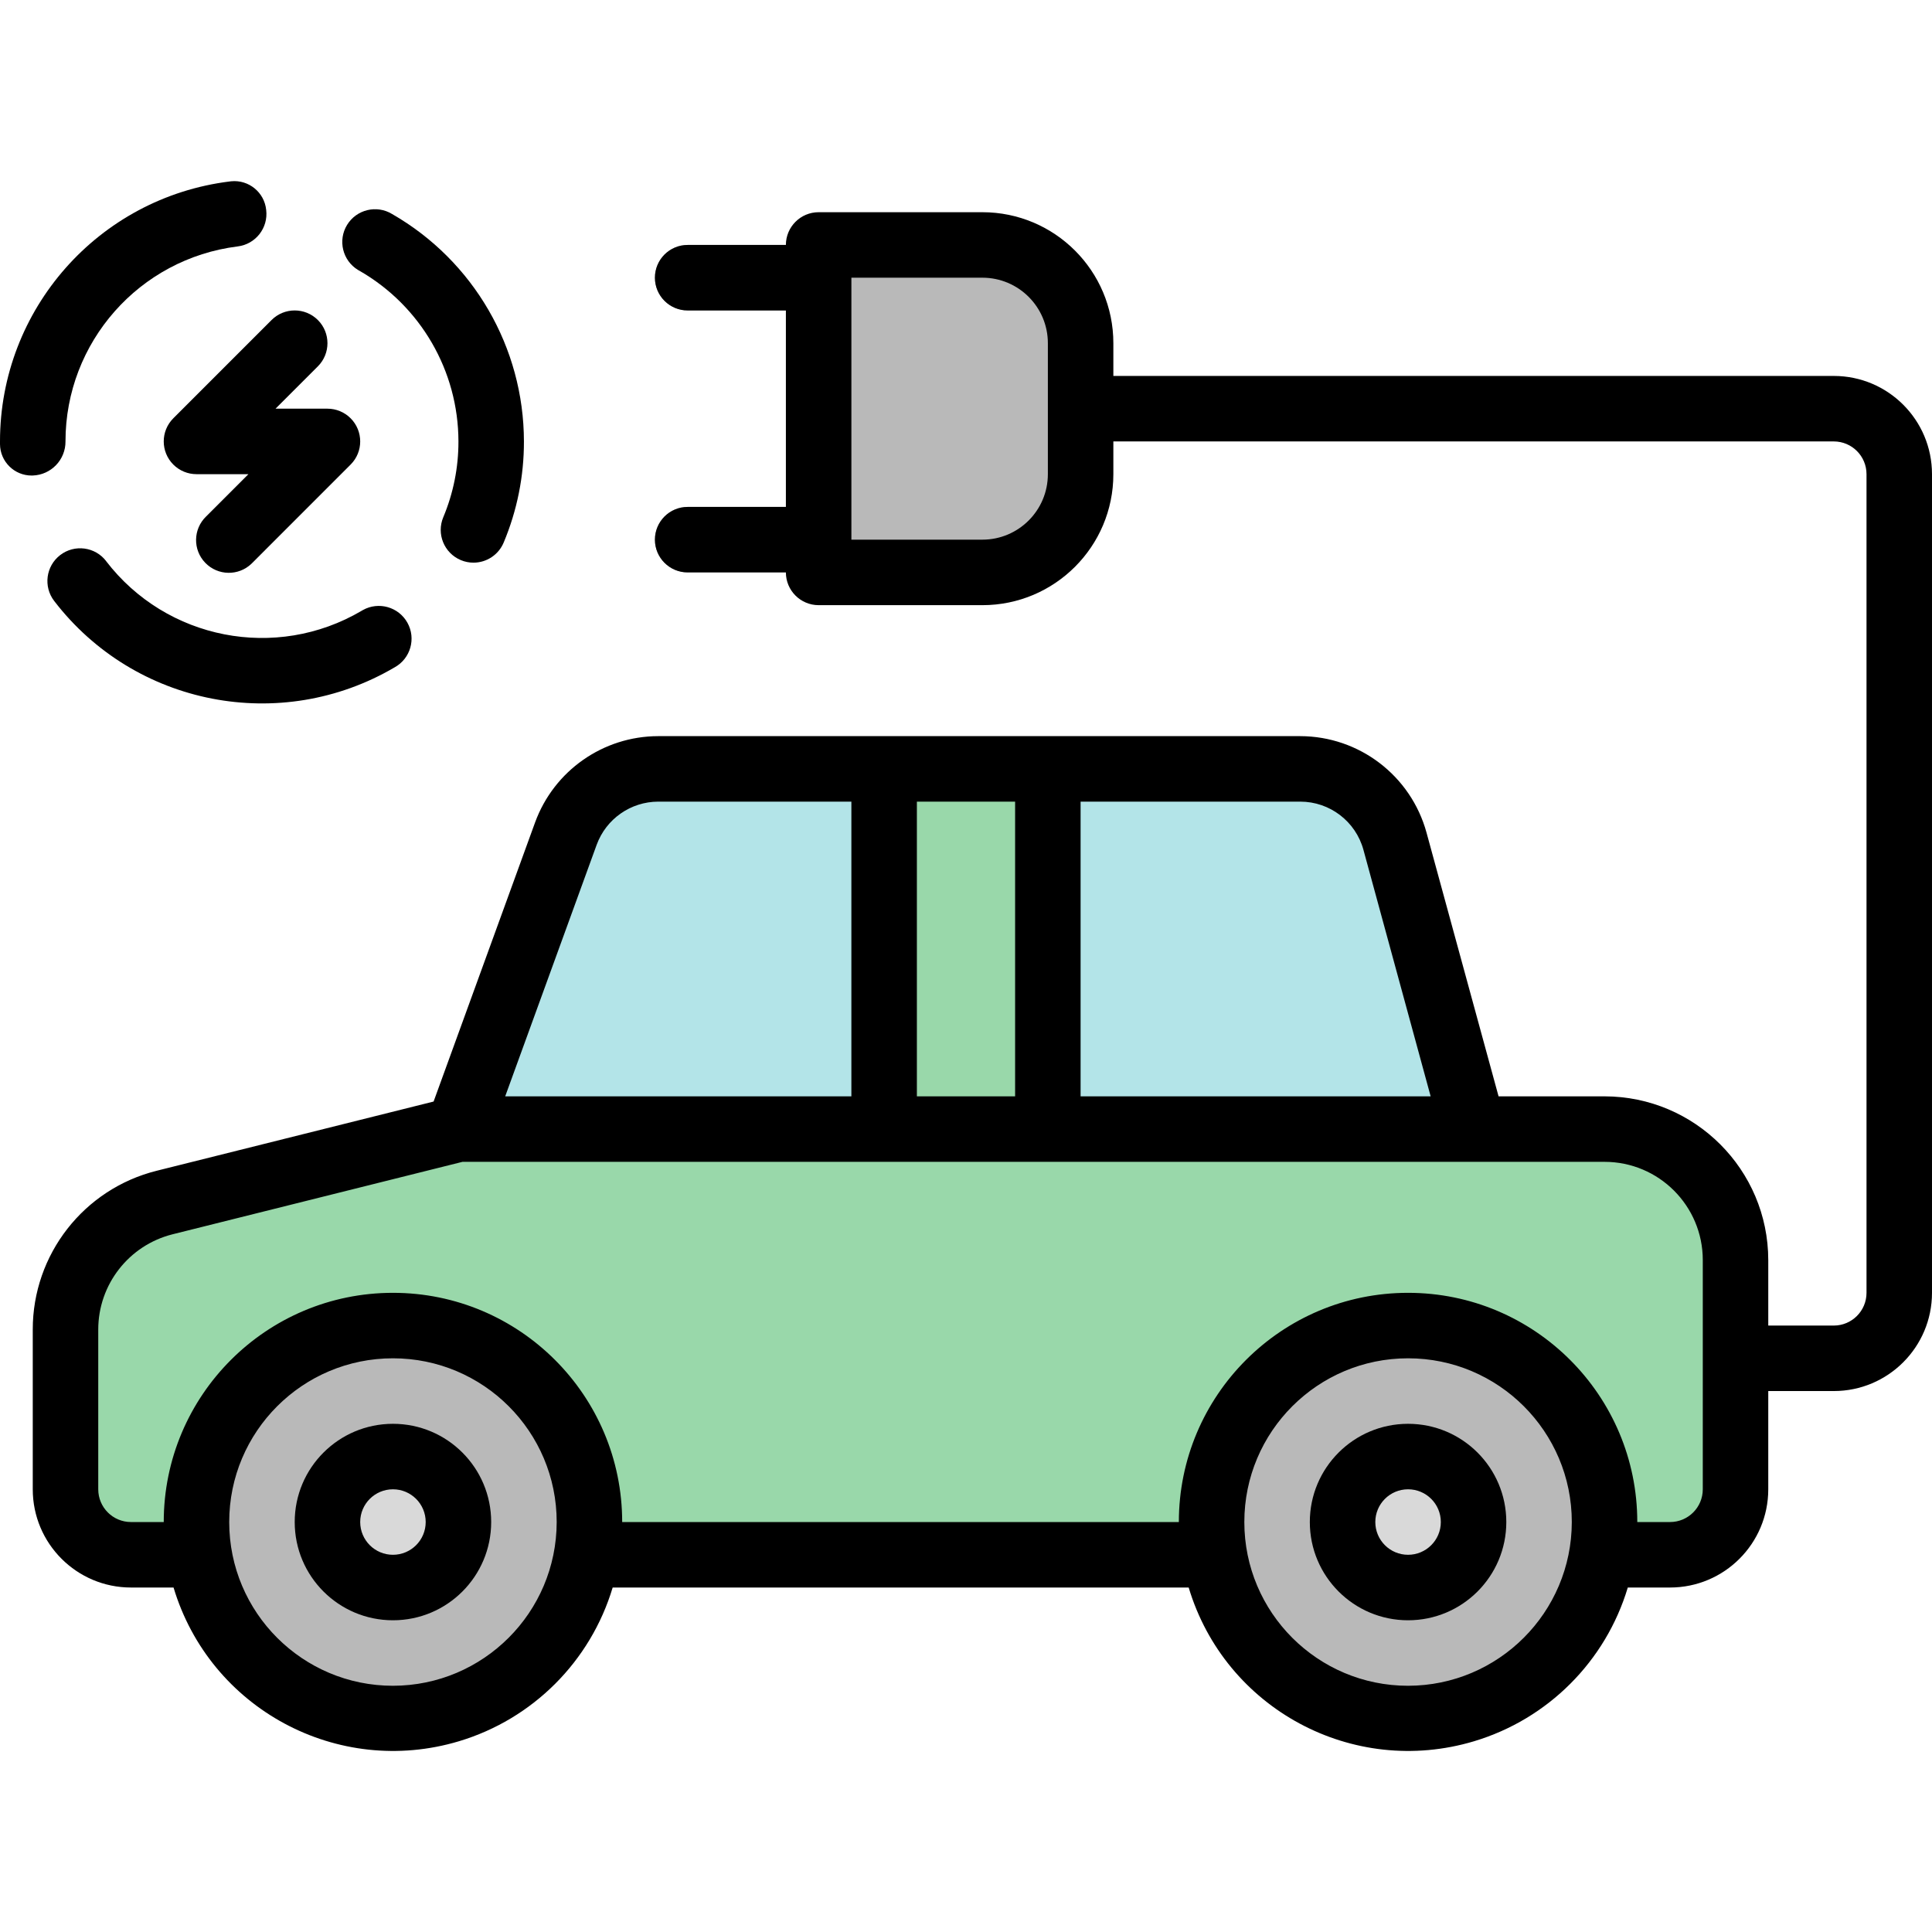 <svg height="512pt" viewBox="0 -48 512 512" width="512pt" xmlns="http://www.w3.org/2000/svg"><path d="m225.625 103.695h-43.387c-4.793 0-8.68-3.887-8.68-8.68 0-4.789 3.887-8.676 8.68-8.676h43.387c4.793 0 8.68 3.883 8.68 8.676s-3.883 8.68-8.68 8.68zm0 0" fill="#a8a8a8"/><path d="m225.625 34.273h-43.387c-4.793 0-8.68-3.887-8.68-8.68s3.887-8.68 8.68-8.68h43.387c4.793 0 8.68 3.887 8.68 8.68s-3.883 8.68-8.68 8.68zm0 0" fill="#a8a8a8"/><path d="m390.508 251.223h-269.016l28.48-78.32c3.738-10.285 13.512-17.133 24.453-17.141h170.168c11.73.016 22.004 7.871 25.086 19.188zm0 0" fill="#99d8aa"/><path d="m442.574 364.035h-407.863c-9.586 0-17.355-7.773-17.355-17.355v-42.324c.004-15.926 10.844-29.809 26.297-33.672l77.84-19.461h303.73c19.168 0 34.711 15.539 34.711 34.711v60.746c0 9.582-7.773 17.355-17.359 17.355zm0 0" fill="#99d8aa"/><path d="m216.949 103.695v-86.781h43.391c14.379 0 26.035 11.656 26.035 26.035v34.711c0 14.379-11.656 26.035-26.035 26.035zm0 0" fill="#b9b9b9"/><path d="m234.305 155.762v95.461h-112.812l28.48-78.32c3.738-10.285 13.512-17.133 24.453-17.141zm0 0" fill="#b3e4e8"/><path d="m277.695 155.762v95.461h112.812l-20.828-76.273c-3.082-11.316-13.355-19.172-25.086-19.188zm0 0" fill="#b3e4e8"/><path d="m156.203 355.355c0 28.758-23.312 52.07-52.066 52.07-28.758 0-52.07-23.312-52.07-52.07 0-28.754 23.312-52.066 52.07-52.066 28.754 0 52.066 23.312 52.066 52.066zm0 0" fill="#b9b9b9"/><path d="m121.492 355.355c0 9.586-7.77 17.355-17.355 17.355-9.586 0-17.355-7.77-17.355-17.355 0-9.586 7.77-17.355 17.355-17.355 9.586 0 17.355 7.77 17.355 17.355zm0 0" fill="#d9d9d9"/><path d="m425.219 355.355c0 28.758-23.309 52.07-52.066 52.07-28.758 0-52.066-23.312-52.066-52.07 0-28.754 23.309-52.066 52.066-52.066 28.758 0 52.066 23.312 52.066 52.066zm0 0" fill="#b9b9b9"/><path d="m390.508 355.355c0 9.586-7.77 17.355-17.355 17.355-9.586 0-17.355-7.77-17.355-17.355 0-9.586 7.77-17.355 17.355-17.355 9.586 0 17.355 7.77 17.355 17.355zm0 0" fill="#d9d9d9"/><path d="m104.137 329.324c-14.379 0-26.035 11.652-26.035 26.031 0 14.379 11.656 26.035 26.035 26.035 14.379 0 26.031-11.656 26.031-26.035 0-14.379-11.656-26.031-26.031-26.031zm0 34.711c-4.793 0-8.68-3.887-8.68-8.68s3.887-8.676 8.68-8.676 8.676 3.883 8.676 8.676-3.883 8.68-8.676 8.68zm0 0"/><path d="m373.152 329.324c-14.379 0-26.035 11.652-26.035 26.031 0 14.379 11.656 26.035 26.035 26.035s26.035-11.656 26.035-26.035c0-14.379-11.656-26.031-26.035-26.031zm0 34.711c-4.793 0-8.68-3.887-8.68-8.68s3.887-8.676 8.68-8.676c4.793 0 8.68 3.883 8.68 8.676s-3.887 8.68-8.68 8.68zm0 0"/><path d="m485.965 51.629h-190.914v-8.68c0-19.172-15.543-34.711-34.711-34.711h-43.391c-4.793 0-8.68 3.883-8.68 8.676h-26.031c-4.793 0-8.68 3.887-8.68 8.68s3.887 8.68 8.68 8.68h26.031v52.066h-26.031c-4.793 0-8.68 3.887-8.68 8.68 0 4.789 3.887 8.676 8.68 8.676h26.031c0 4.793 3.887 8.68 8.68 8.68h43.391c19.168 0 34.711-15.543 34.711-34.715v-8.676h190.914c4.793 0 8.68 3.883 8.68 8.676v216.949c0 4.793-3.887 8.68-8.68 8.68h-17.355v-17.355c-.027-23.953-19.438-43.363-43.391-43.391h-28.082l-19.09-69.875c-4.129-15.078-17.816-25.547-33.453-25.582h-170.168c-14.586.023-27.609 9.148-32.617 22.848l-26.902 73.988-73.355 18.336c-19.332 4.812-32.891 22.18-32.871 42.098v42.324c0 14.375 11.652 26.031 26.031 26.031h11.281c9.637 32.137 43.5 50.375 75.637 40.738 19.562-5.867 34.867-21.172 40.734-40.738h152.648c9.637 32.137 43.496 50.375 75.633 40.738 19.562-5.867 34.871-21.172 40.738-40.738h11.195c14.375 0 26.031-11.656 26.031-26.031v-26.035h17.355c14.379 0 26.035-11.656 26.035-26.035v-216.949c0-14.375-11.656-26.031-26.035-26.031zm-208.27 26.031c0 9.586-7.77 17.355-17.355 17.355h-34.711v-69.422h34.711c9.586 0 17.355 7.77 17.355 17.355zm66.898 86.781c7.824.004 14.68 5.242 16.738 12.793l17.809 65.309h-92.77v-78.102zm-101.609 78.102v-78.102h26.031v78.102zm-84.855-66.68c2.508-6.844 9.012-11.402 16.297-11.422h51.199v78.102h-91.742zm-53.992 222.883c-23.965 0-43.391-19.426-43.391-43.391 0-23.965 19.426-43.391 43.391-43.391 23.965 0 43.391 19.426 43.391 43.391-.031 23.953-19.441 43.363-43.391 43.391zm269.016 0c-23.965 0-43.391-19.426-43.391-43.391 0-23.965 19.426-43.391 43.391-43.391s43.391 19.426 43.391 43.391c-.031 23.953-19.438 43.363-43.391 43.391zm78.102-52.066c0 4.793-3.883 8.676-8.68 8.676h-8.676c0-33.547-27.195-60.746-60.746-60.746-33.551 0-60.746 27.199-60.746 60.746h-147.523c0-33.547-27.199-60.746-60.746-60.746-33.551 0-60.746 27.199-60.746 60.746h-8.68c-4.793 0-8.676-3.883-8.676-8.676v-42.324c-.004-11.945 8.125-22.363 19.715-25.262l76.809-19.195h302.66c14.379 0 26.035 11.656 26.035 26.035zm0 0"/><path d="m84.238 36.812c-3.391-3.387-8.883-3.387-12.273 0l-26.031 26.035c-3.391 3.391-3.387 8.883 0 12.273 1.629 1.625 3.832 2.539 6.133 2.539h13.766l-11.223 11.223c-3.445 3.328-3.543 8.824-.211 12.27 3.328 3.449 8.82 3.543 12.27.215.074-.07.145-.141.215-.215l26.031-26.035c3.391-3.387 3.387-8.883 0-12.27-1.629-1.629-3.832-2.543-6.133-2.543h-13.766l11.223-11.219c3.387-3.391 3.387-8.883 0-12.273zm0 0"/><path d="m122.117 100.434c1.062.449 2.203.68 3.359.676 3.492 0 6.648-2.098 8-5.32 3.562-8.484 5.391-17.602 5.371-26.805-.031-24.887-13.348-47.863-34.93-60.262-4.086-2.5-9.43-1.215-11.934 2.871-2.5 4.086-1.215 9.43 2.871 11.934.141.086.285.168.43.242 16.191 9.301 26.184 26.539 26.207 45.215.016 6.898-1.352 13.727-4.02 20.09-1.855 4.418.227 9.504 4.645 11.359zm0 0"/><path d="m28.125 100.691c-2.922-3.801-8.371-4.512-12.172-1.59-3.801 2.922-4.512 8.367-1.59 12.168 21.34 27.793 60.043 35.324 90.25 17.566 4.188-2.332 5.691-7.617 3.359-11.805-2.336-4.188-7.617-5.691-11.805-3.359-.125.07-.25.145-.371.219-22.66 13.316-51.691 7.656-67.688-13.199zm0 0"/><path d="m17.355 68.984c-.004-26.273 19.566-48.434 45.637-51.68 4.754-.586 8.133-4.91 7.551-9.664-.469-4.664-4.629-8.066-9.293-7.598-.125.012-.25.027-.375.047-34.77 4.313-60.875 33.859-60.875 68.895v.711c.027 4.625 3.797 8.352 8.422 8.328.086 0 .172-.004.258-.008 4.859-.164 8.707-4.168 8.676-9.031zm0 0"/></svg>